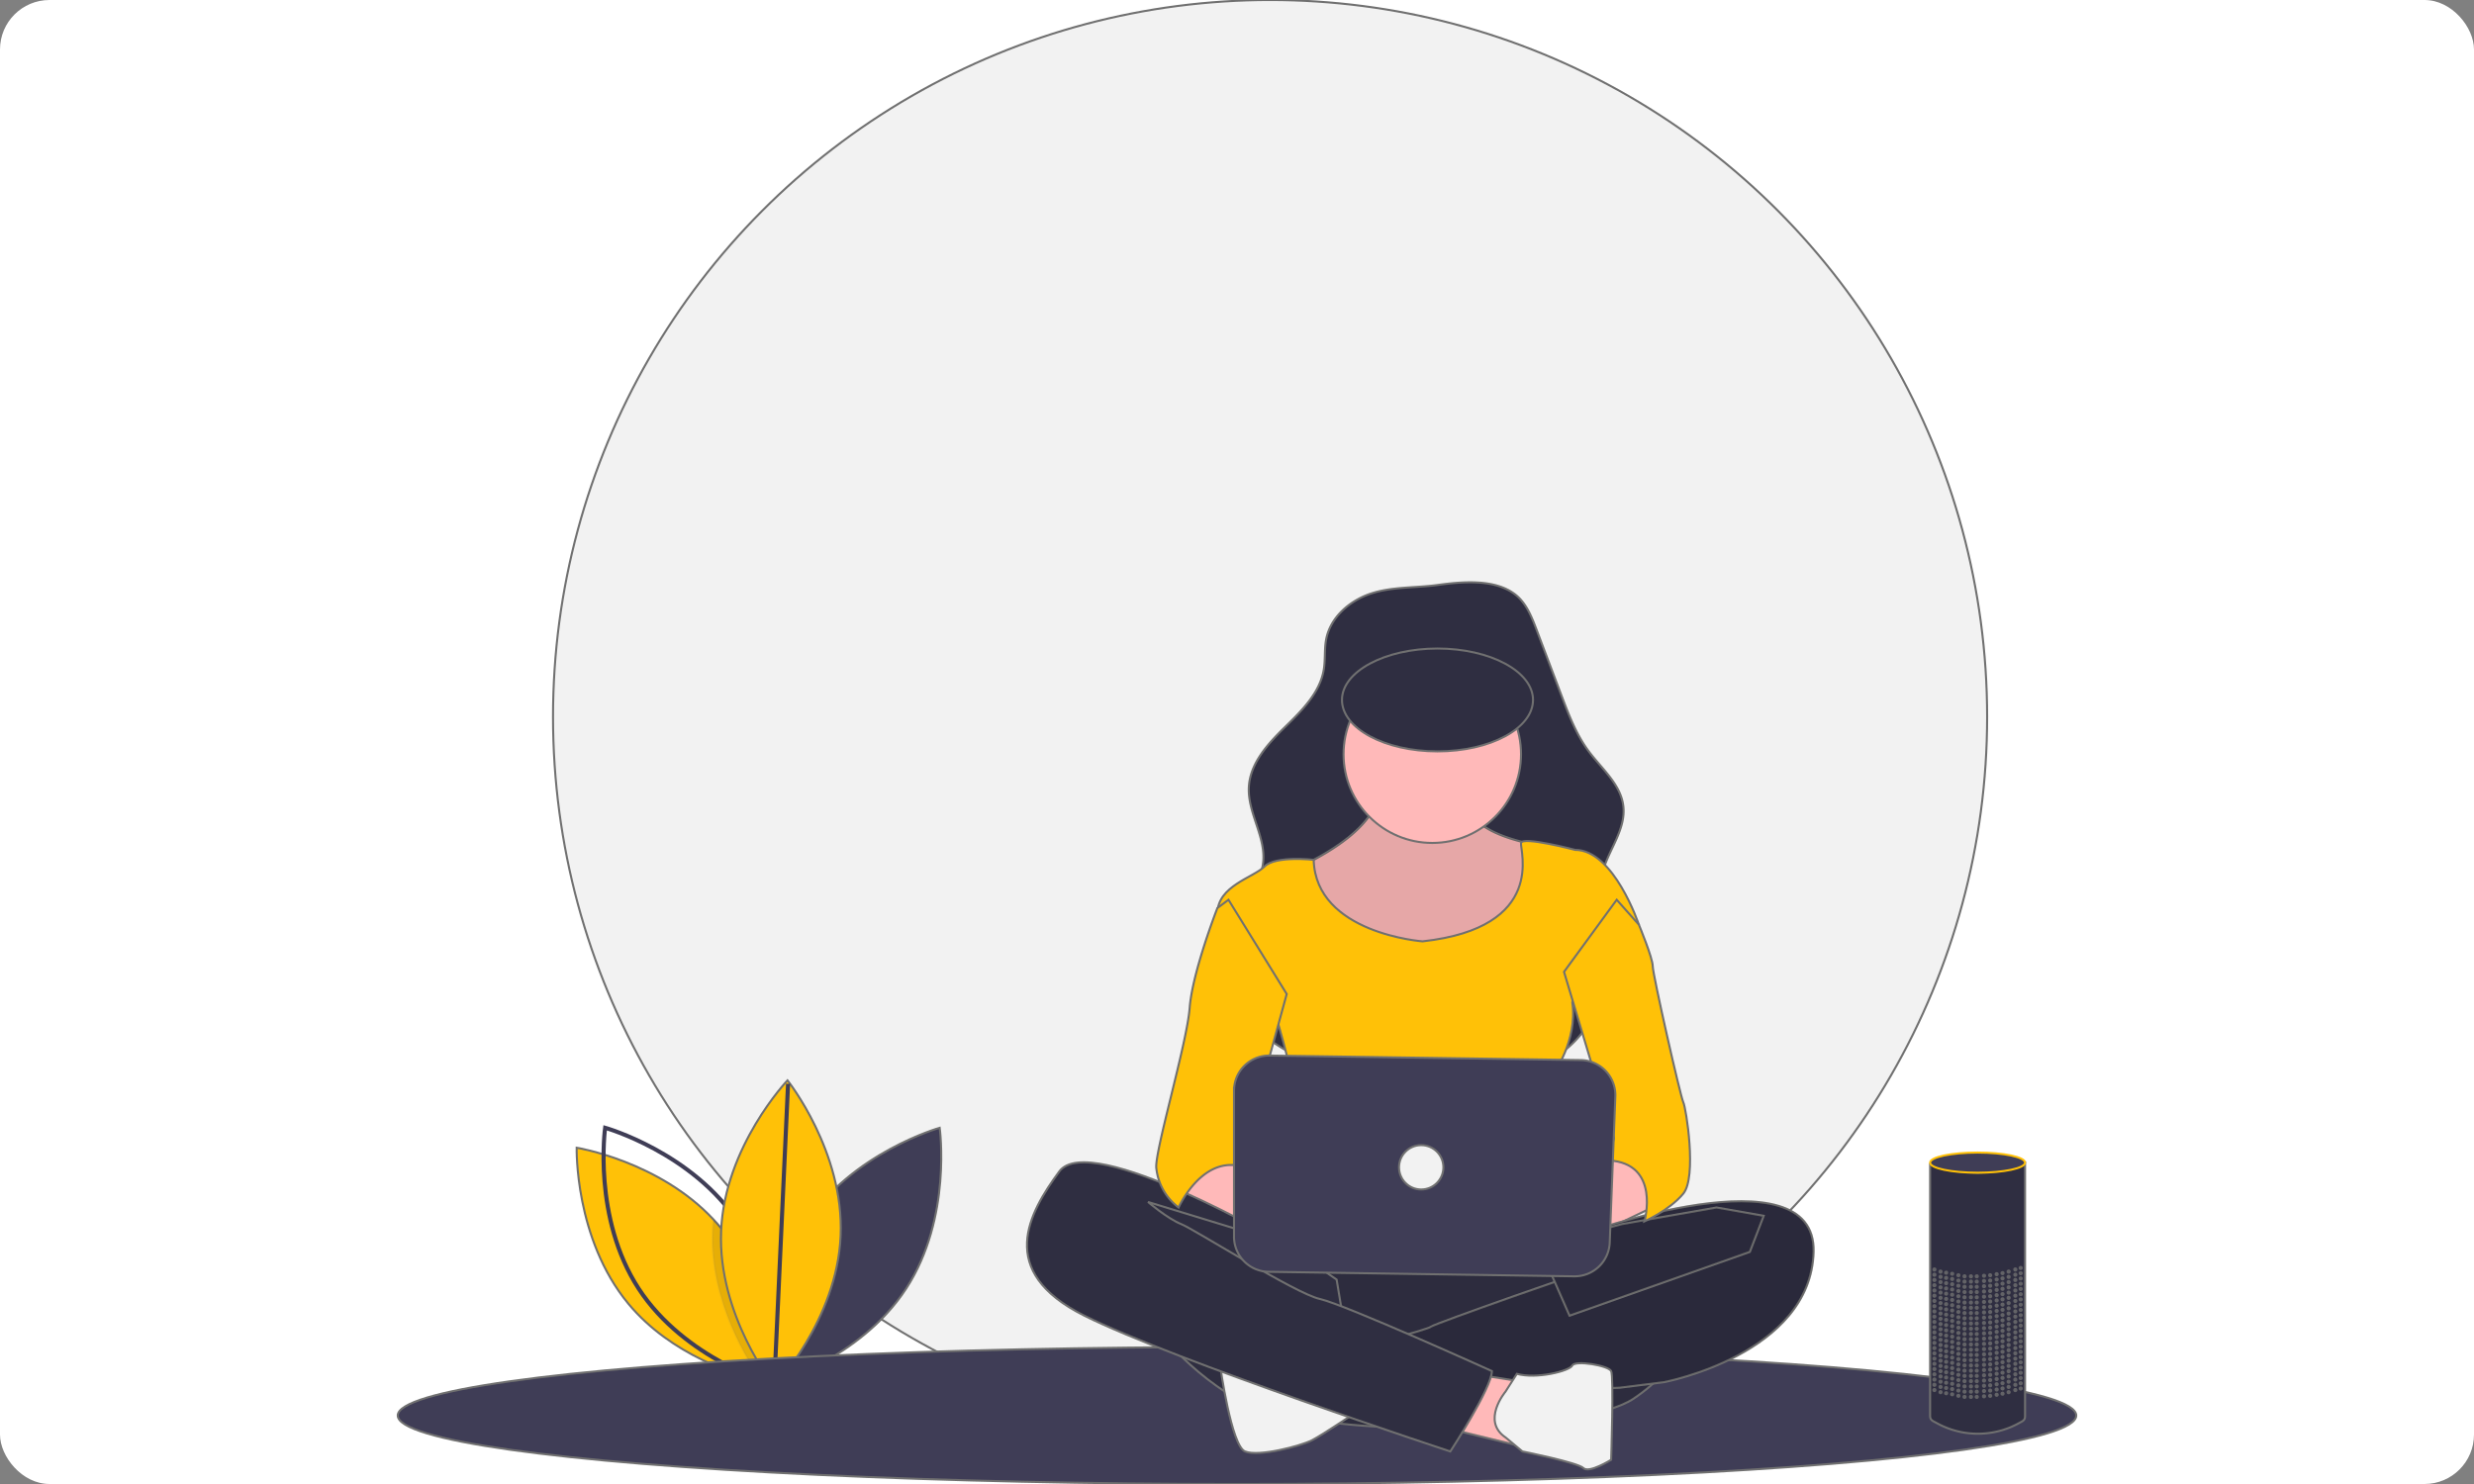 <svg xmlns="http://www.w3.org/2000/svg" xmlns:xlink="http://www.w3.org/1999/xlink" width="500" height="300" viewBox="0 0 500 300">
  <rect x="0" y="0" width="500" height="300" fill="#808080" stroke="none"/>
  <defs>
    <clipPath id="clip-path">
      <rect id="Rectangle_19" data-name="Rectangle 19" width="500" height="300" rx="10" transform="translate(2126 418)" fill="#fff" stroke="#707070" stroke-width="1"/>
    </clipPath>
  </defs>
  <g id="Group_26" data-name="Group 26" transform="translate(-2126 -862)">
    <rect id="Rectangle_18" data-name="Rectangle 18" width="500" height="300" rx="10" transform="translate(2126 862)" fill="#fff"/>
    <g id="Mask_Group_1" data-name="Mask Group 1" transform="translate(0 444)" clip-path="url(#clip-path)">
      <g id="undraw_voice_interface_eckp" transform="translate(2206.385 418)">
        <circle id="Ellipse_5" data-name="Ellipse 5" cx="144.919" cy="144.919" r="144.919" transform="translate(31.381 0)" fill="#f2f2f2" stroke="#707070" stroke-width="0.414"/>
        <path id="Path_21" data-name="Path 21" d="M161.1,283.468c-9.335,14.316-6.777,32.523-6.777,32.523s17.693-5,27.028-19.318,6.777-32.523,6.777-32.523S170.434,269.153,161.1,283.468Z" transform="translate(-78.602 -36.162)" fill="#3f3d56" stroke="#707070" stroke-width="0.414"/>
        <path id="Path_22" data-name="Path 22" d="M154.272,315.825s-.227-.036-.646-.121c-.334-.068-.793-.164-1.354-.3-5.014-1.182-18.344-5.178-27.06-15.685-10.908-13.156-10.449-31.537-10.449-31.537s16.679,2.71,27.669,14.525q.714.762,1.39,1.579c9.491,11.447,10.376,26.849,10.446,30.657C154.28,315.516,154.272,315.825,154.272,315.825Z" transform="translate(-78.602 -36.162)" fill="#ffc107" stroke="#707070" stroke-width="0.414"/>
        <path id="Path_23" data-name="Path 23" d="M147.545,283.468c9.335,14.316,6.777,32.523,6.777,32.523s-17.693-5-27.028-19.318-6.777-32.523-6.777-32.523S138.21,269.153,147.545,283.468Z" transform="translate(-78.602 -36.162)" fill="none" stroke="#3f3d56" stroke-miterlimit="10" stroke-width="0.827"/>
        <path id="Path_24" data-name="Path 24" d="M154.27,314.945c-.247.3-.464.551-.643.759-.4.452-.621.689-.621.689s-.273-.343-.733-.986c-2.522-3.515-10.632-16.014-10.006-30.452q.051-1.135.167-2.246.714.762,1.39,1.579C153.315,295.735,154.2,311.137,154.27,314.945Z" transform="translate(-78.602 -36.162)" stroke="#707070" stroke-width="0.414" opacity="0.1"/>
        <path id="Path_25" data-name="Path 25" d="M168.111,286c-.738,17.074-13.413,30.394-13.413,30.394s-11.478-14.363-10.741-31.438,13.413-30.394,13.413-30.394S168.849,268.925,168.111,286Z" transform="translate(-78.602 -36.162)" fill="#ffc107" stroke="#707070" stroke-width="0.414"/>
        <line id="Line_1" data-name="Line 1" y1="60.652" x2="2.787" transform="translate(76.097 219.096)" fill="none" stroke="#3f3d56" stroke-miterlimit="10" stroke-width="0.827"/>
        <ellipse id="Ellipse_6" data-name="Ellipse 6" cx="169.615" cy="13.846" rx="169.615" ry="13.846" transform="translate(0 272.308)" fill="#3f3d56" stroke="#707070" stroke-width="0.414"/>
        <path id="Path_26" data-name="Path 26" d="M275.173,156.192c-4.229,1.428-8.06,4.768-8.926,9.147-.4,2.03-.155,4.14-.493,6.181-.783,4.734-4.5,8.349-7.927,11.707s-6.967,7.26-7.217,12.052c-.274,5.247,3.531,10.163,2.873,15.376-.765,6.056-7.162,9.981-8.743,15.877-1.056,3.937.238,8.178,2.367,11.654,4.056,6.624,10.99,11.121,18.374,13.532s15.248,2.918,23.015,3c9.457.1,19.726-.713,26.831-6.955a21.5,21.5,0,0,0,7.136-13.994c.675-7.23-2.343-14.7-.261-21.658,1.31-4.378,4.6-8.377,4.1-12.921-.479-4.443-4.36-7.592-7.021-11.181-2.485-3.351-3.993-7.308-5.471-11.21l-5.057-13.349c-.994-2.624-2.086-5.384-4.3-7.106-4.148-3.224-10.817-2.591-15.667-1.926C284.291,155.036,279.5,154.731,275.173,156.192Z" transform="translate(-78.602 -36.162)" fill="#2f2e41" stroke="#707070" stroke-width="0.414"/>
        <path id="Path_27" data-name="Path 27" d="M276.757,195.077s2.242,7.286-14.572,15.693,1.681,17.374,1.681,17.374l19.616,4.484s20.177-2.8,22.418-6.165,6.165-14.572,5.044-16.253a26.206,26.206,0,0,0-2.8-3.363s-13.451-2.242-12.891-8.407S276.757,195.077,276.757,195.077Z" transform="translate(-78.602 -36.162)" fill="#ffb9b9" stroke="#707070" stroke-width="0.414"/>
        <path id="Path_28" data-name="Path 28" d="M276.757,195.077s2.242,7.286-14.572,15.693,1.681,17.374,1.681,17.374l19.616,4.484s20.177-2.8,22.418-6.165,6.165-14.572,5.044-16.253a26.206,26.206,0,0,0-2.8-3.363s-13.451-2.242-12.891-8.407S276.757,195.077,276.757,195.077Z" transform="translate(-78.602 -36.162)" stroke="#707070" stroke-width="0.414" opacity="0.1"/>
        <circle id="Ellipse_7" data-name="Ellipse 7" cx="17.935" cy="17.935" r="17.935" transform="translate(191.149 134.535)" fill="#ffb9b9" stroke="#707070" stroke-width="0.414"/>
        <path id="Path_29" data-name="Path 29" d="M285.724,226.463s-21.6-1.58-22.009-16.483c0,0-7.7-.892-9.937,1.35s-9.528,3.923-9.528,9.528,12.33,22.418,12.33,22.418,6.726,22.418,3.923,26.342-3.363,14.012-3.363,14.012,28.023-2.242,32.507,0,22.418,2.242,23.539,0-1.121-30.265-1.121-30.265,5.044-6.726,3.923-14.572L329.44,223.1s-5.044-15.132-12.891-15.132c0,0-10.649-2.8-10.929-1.4S310.945,223.661,285.724,226.463Z" transform="translate(-78.602 -36.162)" fill="#ffc107" stroke="#707070" stroke-width="0.414"/>
        <path id="Path_30" data-name="Path 30" d="M235.283,275.784s5.044,7.846,17.935,9.528,15.132-2.8,14.012-3.923-14.572-6.165-14.572-6.165l-7.846-6.165Z" transform="translate(-78.602 -36.162)" fill="#ffb9b9" stroke="#707070" stroke-width="0.414"/>
        <path id="Path_31" data-name="Path 31" d="M327.2,269.058l-14.572,8.407s-19.056-1.121-11.77,4.484,20.737,3.363,20.737,3.363l12.891-6.165Z" transform="translate(-78.602 -36.162)" fill="#ffb9b9" stroke="#707070" stroke-width="0.414"/>
        <path id="Path_32" data-name="Path 32" d="M254.339,283.63s-13.451,33.067,2.8,38.111,61.09,3.923,71.179-2.8,12.891-15.693,11.209-18.5-12.891-10.649-20.737-11.209S254.339,283.63,254.339,283.63Z" transform="translate(-78.602 -36.162)" fill="#2f2e41" stroke="#707070" stroke-width="0.414"/>
        <path id="Path_33" data-name="Path 33" d="M254.339,283.63s-13.451,33.067,2.8,38.111,61.09,3.923,71.179-2.8,12.891-15.693,11.209-18.5-12.891-10.649-20.737-11.209S254.339,283.63,254.339,283.63Z" transform="translate(-78.602 -36.162)" stroke="#707070" stroke-width="0.414" opacity="0.05"/>
        <path id="Path_34" data-name="Path 34" d="M317.831,285.685s47.478-17.187,46.918,3.55-30.265,26.342-30.265,26.342l-8.967,1.121-49.32,1.681s1.681-8.967-2.242-10.088c0,0,12.891-3.363,13.451-3.923s32.507-11.77,34.749-12.33,8.967-5.044,14.012-4.484c0,0,5.6-4.484,11.77-3.363l-17.374,1.121Z" transform="translate(-78.602 -36.162)" fill="#2f2e41" stroke="#707070" stroke-width="0.414"/>
        <path id="Path_35" data-name="Path 35" d="M317.831,285.685s47.478-17.187,46.918,3.55-30.265,26.342-30.265,26.342l-8.967,1.121-49.32,1.681s1.681-8.967-2.242-10.088c0,0,12.891-3.363,13.451-3.923s32.507-11.77,34.749-12.33,8.967-5.044,14.012-4.484c0,0,5.6-4.484,11.77-3.363l-17.374,1.121Z" transform="translate(-78.602 -36.162)" stroke="#707070" stroke-width="0.414" opacity="0.1"/>
        <path id="Path_36" data-name="Path 36" d="M230.841,252.306l5.986,13.657,36.43-12.891,2.8-7.286-9.528-1.681-19.155,3.363-8.308,2.242Z" fill="#2f2e41" stroke="#707070" stroke-width="0.414"/>
        <path id="Path_37" data-name="Path 37" d="M230.841,252.306l5.986,13.657,36.43-12.891,2.8-7.286-9.528-1.681-19.155,3.363-8.308,2.242Z" stroke="#707070" stroke-width="0.414" opacity="0.1"/>
        <path id="Path_38" data-name="Path 38" d="M231.92,304.928s10.649,13.451,22.979,16.814,19.056-1.121,19.056-1.121l-3.923-15.693-1.681-10.088-7.286-5.044-14.572-6.726-17.374-5.6s-7.286-1.121-7.286,0,6.726,17.935,6.726,17.935Z" transform="translate(-78.602 -36.162)" fill="#2f2e41" stroke="#707070" stroke-width="0.414"/>
        <path id="Path_39" data-name="Path 39" d="M244.811,312.214s2.242,16.253,5.044,17.374,11.209-1.121,13.451-2.242,9.862-6.293,9.862-6.293S246.492,311.093,244.811,312.214Z" transform="translate(-78.602 -36.162)" fill="#f2f2f2" stroke="#707070" stroke-width="0.414"/>
        <path id="Path_40" data-name="Path 40" d="M217.211,277.733l10.649,1.681L226.739,292.3,211.886,288.7Z" fill="#ffb9b9" stroke="#707070" stroke-width="0.414"/>
        <path id="Path_41" data-name="Path 41" d="M302.485,317.483s-4.991,5.94.054,9.3l3.363,2.8s11.209,2.242,12.33,3.363,5.6-1.681,5.6-1.681.56-16.814,0-17.935-7.286-2.242-7.846-1.121-7.286,2.8-11.209,1.681Z" transform="translate(-78.602 -36.162)" fill="#f2f2f2" stroke="#707070" stroke-width="0.414"/>
        <path id="Path_42" data-name="Path 42" d="M257.7,287.553s-39.232-22.979-45.4-14.572-12.891,20.177,5.044,29.144,73.981,27.463,73.981,27.463,8.407-12.891,8.407-16.253c0,0-29.7-13.451-34.749-14.572s-25.221-14.012-28.023-15.132-6.726-4.484-6.726-4.484Z" transform="translate(-78.602 -36.162)" fill="#2f2e41" stroke="#707070" stroke-width="0.414"/>
        <path id="Path_43" data-name="Path 43" d="M246.492,218.056l-2.242,1.681s-5.044,12.891-5.6,20.177-7.286,29.7-6.726,32.507a11.508,11.508,0,0,0,4.484,7.846s4.484-10.088,12.33-8.407l9.528-34.749Z" transform="translate(-78.602 -36.162)" fill="#ffc107" stroke="#707070" stroke-width="0.414"/>
        <path id="Path_44" data-name="Path 44" d="M324.957,218.056l4.484,5.044s2.8,6.726,2.8,8.407,5.6,26.342,6.165,27.463,2.8,15.132,0,18.5-7.846,5.6-7.846,5.6,3.363-11.77-7.286-12.33l1.121-4.484-10.088-33.628Z" transform="translate(-78.602 -36.162)" fill="#ffc107" stroke="#707070" stroke-width="0.414"/>
        <path id="Path_45" data-name="Path 45" d="M247.613,256.643v29.522a7.1,7.1,0,0,0,6.992,7.1l61.739.915a7.1,7.1,0,0,0,7.2-6.824l1.136-29.525a7.1,7.1,0,0,0-6.989-7.37l-62.874-.911a7.1,7.1,0,0,0-7.2,7.1Z" transform="translate(-78.602 -36.162)" fill="#3f3d56" stroke="#707070" stroke-width="0.414"/>
        <ellipse id="Ellipse_8" data-name="Ellipse 8" cx="19.305" cy="10.395" rx="19.305" ry="10.395" transform="translate(190.831 131.105)" fill="#2f2e41" stroke="#707070" stroke-width="0.414"/>
        <circle id="Ellipse_9" data-name="Ellipse 9" cx="4.484" cy="4.484" r="4.484" transform="translate(202.359 231.495)" fill="#f2f2f2" stroke="#707070" stroke-width="0.414"/>
        <path id="Path_46" data-name="Path 46" d="M407.484,271.232v51.2c0,.88-.473,1.005-1.243,1.432a17.151,17.151,0,0,1-16.675-.055c-.789-.417-1.274-.558-1.274-1.449v-50.8S398.052,275.5,407.484,271.232Z" transform="translate(-78.602 -36.162)" fill="#2f2e41" stroke="#707070" stroke-width="0.414"/>
        <ellipse id="Ellipse_10" data-name="Ellipse 10" cx="9.596" cy="2.038" rx="9.596" ry="2.038" transform="translate(309.69 232.998)" fill="#3f3d56" stroke="#ffc107" stroke-miterlimit="10" stroke-width="0.414"/>
        <g id="Group_2" data-name="Group 2" opacity="0.8">
          <circle id="Ellipse_11" data-name="Ellipse 11" cx="0.215" cy="0.215" r="0.215" transform="translate(327.793 256.116)" stroke="#707070" stroke-width="0.414"/>
          <circle id="Ellipse_12" data-name="Ellipse 12" cx="0.215" cy="0.215" r="0.215" transform="translate(326.7 256.422)" stroke="#707070" stroke-width="0.414"/>
          <circle id="Ellipse_13" data-name="Ellipse 13" cx="0.215" cy="0.215" r="0.215" transform="translate(325.35 256.852)" stroke="#707070" stroke-width="0.414"/>
          <circle id="Ellipse_14" data-name="Ellipse 14" cx="0.215" cy="0.215" r="0.215" transform="translate(322.929 257.374)" stroke="#707070" stroke-width="0.414"/>
          <circle id="Ellipse_15" data-name="Ellipse 15" cx="0.215" cy="0.215" r="0.215" transform="translate(320.376 257.683)" stroke="#707070" stroke-width="0.414"/>
          <circle id="Ellipse_16" data-name="Ellipse 16" cx="0.215" cy="0.215" r="0.215" transform="translate(317.732 257.805)" stroke="#707070" stroke-width="0.414"/>
          <circle id="Ellipse_17" data-name="Ellipse 17" cx="0.215" cy="0.215" r="0.215" transform="translate(313.937 257.283)" stroke="#707070" stroke-width="0.414"/>
          <circle id="Ellipse_18" data-name="Ellipse 18" cx="0.215" cy="0.215" r="0.215" transform="translate(315.195 257.589)" stroke="#707070" stroke-width="0.414"/>
          <circle id="Ellipse_19" data-name="Ellipse 19" cx="0.215" cy="0.215" r="0.215" transform="translate(311.589 256.852)" stroke="#707070" stroke-width="0.414"/>
          <circle id="Ellipse_20" data-name="Ellipse 20" cx="0.215" cy="0.215" r="0.215" transform="translate(312.72 257.068)" stroke="#707070" stroke-width="0.414"/>
          <circle id="Ellipse_21" data-name="Ellipse 21" cx="0.215" cy="0.215" r="0.215" transform="translate(310.349 256.422)" stroke="#707070" stroke-width="0.414"/>
          <circle id="Ellipse_22" data-name="Ellipse 22" cx="0.215" cy="0.215" r="0.215" transform="translate(324.113 257.159)" stroke="#707070" stroke-width="0.414"/>
          <circle id="Ellipse_23" data-name="Ellipse 23" cx="0.215" cy="0.215" r="0.215" transform="translate(321.615 257.589)" stroke="#707070" stroke-width="0.414"/>
          <circle id="Ellipse_24" data-name="Ellipse 24" cx="0.215" cy="0.215" r="0.215" transform="translate(318.905 257.805)" stroke="#707070" stroke-width="0.414"/>
          <circle id="Ellipse_25" data-name="Ellipse 25" cx="0.215" cy="0.215" r="0.215" transform="translate(316.439 257.805)" stroke="#707070" stroke-width="0.414"/>
        </g>
        <g id="Group_3" data-name="Group 3" opacity="0.8">
          <circle id="Ellipse_26" data-name="Ellipse 26" cx="0.215" cy="0.215" r="0.215" transform="translate(327.793 257.176)" stroke="#707070" stroke-width="0.414"/>
          <circle id="Ellipse_27" data-name="Ellipse 27" cx="0.215" cy="0.215" r="0.215" transform="translate(326.7 257.481)" stroke="#707070" stroke-width="0.414"/>
          <circle id="Ellipse_28" data-name="Ellipse 28" cx="0.215" cy="0.215" r="0.215" transform="translate(325.35 257.912)" stroke="#707070" stroke-width="0.414"/>
          <circle id="Ellipse_29" data-name="Ellipse 29" cx="0.215" cy="0.215" r="0.215" transform="translate(322.929 258.433)" stroke="#707070" stroke-width="0.414"/>
          <circle id="Ellipse_30" data-name="Ellipse 30" cx="0.215" cy="0.215" r="0.215" transform="translate(320.376 258.743)" stroke="#707070" stroke-width="0.414"/>
          <circle id="Ellipse_31" data-name="Ellipse 31" cx="0.215" cy="0.215" r="0.215" transform="translate(317.732 258.864)" stroke="#707070" stroke-width="0.414"/>
          <circle id="Ellipse_32" data-name="Ellipse 32" cx="0.215" cy="0.215" r="0.215" transform="translate(313.937 258.342)" stroke="#707070" stroke-width="0.414"/>
          <circle id="Ellipse_33" data-name="Ellipse 33" cx="0.215" cy="0.215" r="0.215" transform="translate(315.195 258.649)" stroke="#707070" stroke-width="0.414"/>
          <circle id="Ellipse_34" data-name="Ellipse 34" cx="0.215" cy="0.215" r="0.215" transform="translate(311.589 257.912)" stroke="#707070" stroke-width="0.414"/>
          <circle id="Ellipse_35" data-name="Ellipse 35" cx="0.215" cy="0.215" r="0.215" transform="translate(312.72 258.127)" stroke="#707070" stroke-width="0.414"/>
          <circle id="Ellipse_36" data-name="Ellipse 36" cx="0.215" cy="0.215" r="0.215" transform="translate(310.349 257.481)" stroke="#707070" stroke-width="0.414"/>
          <circle id="Ellipse_37" data-name="Ellipse 37" cx="0.215" cy="0.215" r="0.215" transform="translate(324.113 258.218)" stroke="#707070" stroke-width="0.414"/>
          <circle id="Ellipse_38" data-name="Ellipse 38" cx="0.215" cy="0.215" r="0.215" transform="translate(321.615 258.649)" stroke="#707070" stroke-width="0.414"/>
          <circle id="Ellipse_39" data-name="Ellipse 39" cx="0.215" cy="0.215" r="0.215" transform="translate(318.905 258.864)" stroke="#707070" stroke-width="0.414"/>
          <circle id="Ellipse_40" data-name="Ellipse 40" cx="0.215" cy="0.215" r="0.215" transform="translate(316.439 258.864)" stroke="#707070" stroke-width="0.414"/>
        </g>
        <g id="Group_4" data-name="Group 4" opacity="0.8">
          <circle id="Ellipse_41" data-name="Ellipse 41" cx="0.215" cy="0.215" r="0.215" transform="translate(327.793 258.235)" stroke="#707070" stroke-width="0.414"/>
          <circle id="Ellipse_42" data-name="Ellipse 42" cx="0.215" cy="0.215" r="0.215" transform="translate(326.7 258.541)" stroke="#707070" stroke-width="0.414"/>
          <circle id="Ellipse_43" data-name="Ellipse 43" cx="0.215" cy="0.215" r="0.215" transform="translate(325.35 258.971)" stroke="#707070" stroke-width="0.414"/>
          <circle id="Ellipse_44" data-name="Ellipse 44" cx="0.215" cy="0.215" r="0.215" transform="translate(322.929 259.493)" stroke="#707070" stroke-width="0.414"/>
          <circle id="Ellipse_45" data-name="Ellipse 45" cx="0.215" cy="0.215" r="0.215" transform="translate(320.376 259.802)" stroke="#707070" stroke-width="0.414"/>
          <circle id="Ellipse_46" data-name="Ellipse 46" cx="0.215" cy="0.215" r="0.215" transform="translate(317.732 259.924)" stroke="#707070" stroke-width="0.414"/>
          <circle id="Ellipse_47" data-name="Ellipse 47" cx="0.215" cy="0.215" r="0.215" transform="translate(313.937 259.402)" stroke="#707070" stroke-width="0.414"/>
          <circle id="Ellipse_48" data-name="Ellipse 48" cx="0.215" cy="0.215" r="0.215" transform="translate(315.195 259.708)" stroke="#707070" stroke-width="0.414"/>
          <circle id="Ellipse_49" data-name="Ellipse 49" cx="0.215" cy="0.215" r="0.215" transform="translate(311.589 258.971)" stroke="#707070" stroke-width="0.414"/>
          <circle id="Ellipse_50" data-name="Ellipse 50" cx="0.215" cy="0.215" r="0.215" transform="translate(312.72 259.187)" stroke="#707070" stroke-width="0.414"/>
          <circle id="Ellipse_51" data-name="Ellipse 51" cx="0.215" cy="0.215" r="0.215" transform="translate(310.349 258.541)" stroke="#707070" stroke-width="0.414"/>
          <circle id="Ellipse_52" data-name="Ellipse 52" cx="0.215" cy="0.215" r="0.215" transform="translate(324.113 259.278)" stroke="#707070" stroke-width="0.414"/>
          <circle id="Ellipse_53" data-name="Ellipse 53" cx="0.215" cy="0.215" r="0.215" transform="translate(321.615 259.708)" stroke="#707070" stroke-width="0.414"/>
          <circle id="Ellipse_54" data-name="Ellipse 54" cx="0.215" cy="0.215" r="0.215" transform="translate(318.905 259.924)" stroke="#707070" stroke-width="0.414"/>
          <circle id="Ellipse_55" data-name="Ellipse 55" cx="0.215" cy="0.215" r="0.215" transform="translate(316.439 259.924)" stroke="#707070" stroke-width="0.414"/>
        </g>
        <g id="Group_5" data-name="Group 5" opacity="0.8">
          <circle id="Ellipse_56" data-name="Ellipse 56" cx="0.215" cy="0.215" r="0.215" transform="translate(327.793 259.295)" stroke="#707070" stroke-width="0.414"/>
          <circle id="Ellipse_57" data-name="Ellipse 57" cx="0.215" cy="0.215" r="0.215" transform="translate(326.7 259.6)" stroke="#707070" stroke-width="0.414"/>
          <circle id="Ellipse_58" data-name="Ellipse 58" cx="0.215" cy="0.215" r="0.215" transform="translate(325.35 260.031)" stroke="#707070" stroke-width="0.414"/>
          <circle id="Ellipse_59" data-name="Ellipse 59" cx="0.215" cy="0.215" r="0.215" transform="translate(322.929 260.552)" stroke="#707070" stroke-width="0.414"/>
          <circle id="Ellipse_60" data-name="Ellipse 60" cx="0.215" cy="0.215" r="0.215" transform="translate(320.376 260.861)" stroke="#707070" stroke-width="0.414"/>
          <circle id="Ellipse_61" data-name="Ellipse 61" cx="0.215" cy="0.215" r="0.215" transform="translate(317.732 260.983)" stroke="#707070" stroke-width="0.414"/>
          <circle id="Ellipse_62" data-name="Ellipse 62" cx="0.215" cy="0.215" r="0.215" transform="translate(313.937 260.461)" stroke="#707070" stroke-width="0.414"/>
          <circle id="Ellipse_63" data-name="Ellipse 63" cx="0.215" cy="0.215" r="0.215" transform="translate(315.195 260.768)" stroke="#707070" stroke-width="0.414"/>
          <circle id="Ellipse_64" data-name="Ellipse 64" cx="0.215" cy="0.215" r="0.215" transform="translate(311.589 260.031)" stroke="#707070" stroke-width="0.414"/>
          <circle id="Ellipse_65" data-name="Ellipse 65" cx="0.215" cy="0.215" r="0.215" transform="translate(312.72 260.246)" stroke="#707070" stroke-width="0.414"/>
          <circle id="Ellipse_66" data-name="Ellipse 66" cx="0.215" cy="0.215" r="0.215" transform="translate(310.349 259.6)" stroke="#707070" stroke-width="0.414"/>
          <circle id="Ellipse_67" data-name="Ellipse 67" cx="0.215" cy="0.215" r="0.215" transform="translate(324.113 260.337)" stroke="#707070" stroke-width="0.414"/>
          <circle id="Ellipse_68" data-name="Ellipse 68" cx="0.215" cy="0.215" r="0.215" transform="translate(321.615 260.768)" stroke="#707070" stroke-width="0.414"/>
          <circle id="Ellipse_69" data-name="Ellipse 69" cx="0.215" cy="0.215" r="0.215" transform="translate(318.905 260.983)" stroke="#707070" stroke-width="0.414"/>
          <circle id="Ellipse_70" data-name="Ellipse 70" cx="0.215" cy="0.215" r="0.215" transform="translate(316.439 260.983)" stroke="#707070" stroke-width="0.414"/>
        </g>
        <g id="Group_6" data-name="Group 6" opacity="0.8">
          <circle id="Ellipse_71" data-name="Ellipse 71" cx="0.215" cy="0.215" r="0.215" transform="translate(327.793 260.354)" stroke="#707070" stroke-width="0.414"/>
          <circle id="Ellipse_72" data-name="Ellipse 72" cx="0.215" cy="0.215" r="0.215" transform="translate(326.7 260.66)" stroke="#707070" stroke-width="0.414"/>
          <circle id="Ellipse_73" data-name="Ellipse 73" cx="0.215" cy="0.215" r="0.215" transform="translate(325.35 261.09)" stroke="#707070" stroke-width="0.414"/>
          <circle id="Ellipse_74" data-name="Ellipse 74" cx="0.215" cy="0.215" r="0.215" transform="translate(322.929 261.612)" stroke="#707070" stroke-width="0.414"/>
          <circle id="Ellipse_75" data-name="Ellipse 75" cx="0.215" cy="0.215" r="0.215" transform="translate(320.376 261.921)" stroke="#707070" stroke-width="0.414"/>
          <circle id="Ellipse_76" data-name="Ellipse 76" cx="0.215" cy="0.215" r="0.215" transform="translate(317.732 262.042)" stroke="#707070" stroke-width="0.414"/>
          <circle id="Ellipse_77" data-name="Ellipse 77" cx="0.215" cy="0.215" r="0.215" transform="translate(313.937 261.521)" stroke="#707070" stroke-width="0.414"/>
          <circle id="Ellipse_78" data-name="Ellipse 78" cx="0.215" cy="0.215" r="0.215" transform="translate(315.195 261.827)" stroke="#707070" stroke-width="0.414"/>
          <circle id="Ellipse_79" data-name="Ellipse 79" cx="0.215" cy="0.215" r="0.215" transform="translate(311.589 261.09)" stroke="#707070" stroke-width="0.414"/>
          <circle id="Ellipse_80" data-name="Ellipse 80" cx="0.215" cy="0.215" r="0.215" transform="translate(312.72 261.306)" stroke="#707070" stroke-width="0.414"/>
          <circle id="Ellipse_81" data-name="Ellipse 81" cx="0.215" cy="0.215" r="0.215" transform="translate(310.349 260.66)" stroke="#707070" stroke-width="0.414"/>
          <circle id="Ellipse_82" data-name="Ellipse 82" cx="0.215" cy="0.215" r="0.215" transform="translate(324.113 261.397)" stroke="#707070" stroke-width="0.414"/>
          <circle id="Ellipse_83" data-name="Ellipse 83" cx="0.215" cy="0.215" r="0.215" transform="translate(321.615 261.827)" stroke="#707070" stroke-width="0.414"/>
          <circle id="Ellipse_84" data-name="Ellipse 84" cx="0.215" cy="0.215" r="0.215" transform="translate(318.905 262.042)" stroke="#707070" stroke-width="0.414"/>
          <circle id="Ellipse_85" data-name="Ellipse 85" cx="0.215" cy="0.215" r="0.215" transform="translate(316.439 262.042)" stroke="#707070" stroke-width="0.414"/>
        </g>
        <g id="Group_7" data-name="Group 7" opacity="0.8">
          <circle id="Ellipse_86" data-name="Ellipse 86" cx="0.215" cy="0.215" r="0.215" transform="translate(327.793 261.414)" stroke="#707070" stroke-width="0.414"/>
          <circle id="Ellipse_87" data-name="Ellipse 87" cx="0.215" cy="0.215" r="0.215" transform="translate(326.7 261.719)" stroke="#707070" stroke-width="0.414"/>
          <circle id="Ellipse_88" data-name="Ellipse 88" cx="0.215" cy="0.215" r="0.215" transform="translate(325.35 262.15)" stroke="#707070" stroke-width="0.414"/>
          <circle id="Ellipse_89" data-name="Ellipse 89" cx="0.215" cy="0.215" r="0.215" transform="translate(322.929 262.671)" stroke="#707070" stroke-width="0.414"/>
          <circle id="Ellipse_90" data-name="Ellipse 90" cx="0.215" cy="0.215" r="0.215" transform="translate(320.376 262.98)" stroke="#707070" stroke-width="0.414"/>
          <circle id="Ellipse_91" data-name="Ellipse 91" cx="0.215" cy="0.215" r="0.215" transform="translate(317.732 263.102)" stroke="#707070" stroke-width="0.414"/>
          <circle id="Ellipse_92" data-name="Ellipse 92" cx="0.215" cy="0.215" r="0.215" transform="translate(313.937 262.58)" stroke="#707070" stroke-width="0.414"/>
          <circle id="Ellipse_93" data-name="Ellipse 93" cx="0.215" cy="0.215" r="0.215" transform="translate(315.195 262.887)" stroke="#707070" stroke-width="0.414"/>
          <circle id="Ellipse_94" data-name="Ellipse 94" cx="0.215" cy="0.215" r="0.215" transform="translate(311.589 262.15)" stroke="#707070" stroke-width="0.414"/>
          <circle id="Ellipse_95" data-name="Ellipse 95" cx="0.215" cy="0.215" r="0.215" transform="translate(312.72 262.365)" stroke="#707070" stroke-width="0.414"/>
          <circle id="Ellipse_96" data-name="Ellipse 96" cx="0.215" cy="0.215" r="0.215" transform="translate(310.349 261.719)" stroke="#707070" stroke-width="0.414"/>
          <circle id="Ellipse_97" data-name="Ellipse 97" cx="0.215" cy="0.215" r="0.215" transform="translate(324.113 262.456)" stroke="#707070" stroke-width="0.414"/>
          <circle id="Ellipse_98" data-name="Ellipse 98" cx="0.215" cy="0.215" r="0.215" transform="translate(321.615 262.887)" stroke="#707070" stroke-width="0.414"/>
          <circle id="Ellipse_99" data-name="Ellipse 99" cx="0.215" cy="0.215" r="0.215" transform="translate(318.905 263.102)" stroke="#707070" stroke-width="0.414"/>
          <circle id="Ellipse_100" data-name="Ellipse 100" cx="0.215" cy="0.215" r="0.215" transform="translate(316.439 263.102)" stroke="#707070" stroke-width="0.414"/>
        </g>
        <g id="Group_8" data-name="Group 8" opacity="0.8">
          <circle id="Ellipse_101" data-name="Ellipse 101" cx="0.215" cy="0.215" r="0.215" transform="translate(327.793 262.473)" stroke="#707070" stroke-width="0.414"/>
          <circle id="Ellipse_102" data-name="Ellipse 102" cx="0.215" cy="0.215" r="0.215" transform="translate(326.7 262.779)" stroke="#707070" stroke-width="0.414"/>
          <circle id="Ellipse_103" data-name="Ellipse 103" cx="0.215" cy="0.215" r="0.215" transform="translate(325.35 263.209)" stroke="#707070" stroke-width="0.414"/>
          <circle id="Ellipse_104" data-name="Ellipse 104" cx="0.215" cy="0.215" r="0.215" transform="translate(322.929 263.731)" stroke="#707070" stroke-width="0.414"/>
          <circle id="Ellipse_105" data-name="Ellipse 105" cx="0.215" cy="0.215" r="0.215" transform="translate(320.376 264.04)" stroke="#707070" stroke-width="0.414"/>
          <circle id="Ellipse_106" data-name="Ellipse 106" cx="0.215" cy="0.215" r="0.215" transform="translate(317.732 264.161)" stroke="#707070" stroke-width="0.414"/>
          <circle id="Ellipse_107" data-name="Ellipse 107" cx="0.215" cy="0.215" r="0.215" transform="translate(313.937 263.64)" stroke="#707070" stroke-width="0.414"/>
          <circle id="Ellipse_108" data-name="Ellipse 108" cx="0.215" cy="0.215" r="0.215" transform="translate(315.195 263.946)" stroke="#707070" stroke-width="0.414"/>
          <circle id="Ellipse_109" data-name="Ellipse 109" cx="0.215" cy="0.215" r="0.215" transform="translate(311.589 263.209)" stroke="#707070" stroke-width="0.414"/>
          <circle id="Ellipse_110" data-name="Ellipse 110" cx="0.215" cy="0.215" r="0.215" transform="translate(312.72 263.424)" stroke="#707070" stroke-width="0.414"/>
          <circle id="Ellipse_111" data-name="Ellipse 111" cx="0.215" cy="0.215" r="0.215" transform="translate(310.349 262.779)" stroke="#707070" stroke-width="0.414"/>
          <circle id="Ellipse_112" data-name="Ellipse 112" cx="0.215" cy="0.215" r="0.215" transform="translate(324.113 263.516)" stroke="#707070" stroke-width="0.414"/>
          <circle id="Ellipse_113" data-name="Ellipse 113" cx="0.215" cy="0.215" r="0.215" transform="translate(321.615 263.946)" stroke="#707070" stroke-width="0.414"/>
          <circle id="Ellipse_114" data-name="Ellipse 114" cx="0.215" cy="0.215" r="0.215" transform="translate(318.905 264.161)" stroke="#707070" stroke-width="0.414"/>
          <circle id="Ellipse_115" data-name="Ellipse 115" cx="0.215" cy="0.215" r="0.215" transform="translate(316.439 264.161)" stroke="#707070" stroke-width="0.414"/>
        </g>
        <g id="Group_9" data-name="Group 9" opacity="0.8">
          <circle id="Ellipse_116" data-name="Ellipse 116" cx="0.215" cy="0.215" r="0.215" transform="translate(327.793 263.533)" stroke="#707070" stroke-width="0.414"/>
          <circle id="Ellipse_117" data-name="Ellipse 117" cx="0.215" cy="0.215" r="0.215" transform="translate(326.7 263.838)" stroke="#707070" stroke-width="0.414"/>
          <circle id="Ellipse_118" data-name="Ellipse 118" cx="0.215" cy="0.215" r="0.215" transform="translate(325.35 264.269)" stroke="#707070" stroke-width="0.414"/>
          <circle id="Ellipse_119" data-name="Ellipse 119" cx="0.215" cy="0.215" r="0.215" transform="translate(322.929 264.79)" stroke="#707070" stroke-width="0.414"/>
          <circle id="Ellipse_120" data-name="Ellipse 120" cx="0.215" cy="0.215" r="0.215" transform="translate(320.376 265.099)" stroke="#707070" stroke-width="0.414"/>
          <circle id="Ellipse_121" data-name="Ellipse 121" cx="0.215" cy="0.215" r="0.215" transform="translate(317.732 265.221)" stroke="#707070" stroke-width="0.414"/>
          <circle id="Ellipse_122" data-name="Ellipse 122" cx="0.215" cy="0.215" r="0.215" transform="translate(313.937 264.699)" stroke="#707070" stroke-width="0.414"/>
          <circle id="Ellipse_123" data-name="Ellipse 123" cx="0.215" cy="0.215" r="0.215" transform="translate(315.195 265.006)" stroke="#707070" stroke-width="0.414"/>
          <circle id="Ellipse_124" data-name="Ellipse 124" cx="0.215" cy="0.215" r="0.215" transform="translate(311.589 264.269)" stroke="#707070" stroke-width="0.414"/>
          <circle id="Ellipse_125" data-name="Ellipse 125" cx="0.215" cy="0.215" r="0.215" transform="translate(312.72 264.484)" stroke="#707070" stroke-width="0.414"/>
          <circle id="Ellipse_126" data-name="Ellipse 126" cx="0.215" cy="0.215" r="0.215" transform="translate(310.349 263.838)" stroke="#707070" stroke-width="0.414"/>
          <circle id="Ellipse_127" data-name="Ellipse 127" cx="0.215" cy="0.215" r="0.215" transform="translate(324.113 264.575)" stroke="#707070" stroke-width="0.414"/>
          <circle id="Ellipse_128" data-name="Ellipse 128" cx="0.215" cy="0.215" r="0.215" transform="translate(321.615 265.006)" stroke="#707070" stroke-width="0.414"/>
          <circle id="Ellipse_129" data-name="Ellipse 129" cx="0.215" cy="0.215" r="0.215" transform="translate(318.905 265.221)" stroke="#707070" stroke-width="0.414"/>
          <circle id="Ellipse_130" data-name="Ellipse 130" cx="0.215" cy="0.215" r="0.215" transform="translate(316.439 265.221)" stroke="#707070" stroke-width="0.414"/>
        </g>
        <g id="Group_10" data-name="Group 10" opacity="0.8">
          <circle id="Ellipse_131" data-name="Ellipse 131" cx="0.215" cy="0.215" r="0.215" transform="translate(327.793 264.592)" stroke="#707070" stroke-width="0.414"/>
          <circle id="Ellipse_132" data-name="Ellipse 132" cx="0.215" cy="0.215" r="0.215" transform="translate(326.7 264.898)" stroke="#707070" stroke-width="0.414"/>
          <circle id="Ellipse_133" data-name="Ellipse 133" cx="0.215" cy="0.215" r="0.215" transform="translate(325.35 265.328)" stroke="#707070" stroke-width="0.414"/>
          <circle id="Ellipse_134" data-name="Ellipse 134" cx="0.215" cy="0.215" r="0.215" transform="translate(322.929 265.85)" stroke="#707070" stroke-width="0.414"/>
          <circle id="Ellipse_135" data-name="Ellipse 135" cx="0.215" cy="0.215" r="0.215" transform="translate(320.376 266.159)" stroke="#707070" stroke-width="0.414"/>
          <circle id="Ellipse_136" data-name="Ellipse 136" cx="0.215" cy="0.215" r="0.215" transform="translate(317.732 266.28)" stroke="#707070" stroke-width="0.414"/>
          <circle id="Ellipse_137" data-name="Ellipse 137" cx="0.215" cy="0.215" r="0.215" transform="translate(313.937 265.759)" stroke="#707070" stroke-width="0.414"/>
          <circle id="Ellipse_138" data-name="Ellipse 138" cx="0.215" cy="0.215" r="0.215" transform="translate(315.195 266.065)" stroke="#707070" stroke-width="0.414"/>
          <circle id="Ellipse_139" data-name="Ellipse 139" cx="0.215" cy="0.215" r="0.215" transform="translate(311.589 265.328)" stroke="#707070" stroke-width="0.414"/>
          <circle id="Ellipse_140" data-name="Ellipse 140" cx="0.215" cy="0.215" r="0.215" transform="translate(312.72 265.543)" stroke="#707070" stroke-width="0.414"/>
          <circle id="Ellipse_141" data-name="Ellipse 141" cx="0.215" cy="0.215" r="0.215" transform="translate(310.349 264.898)" stroke="#707070" stroke-width="0.414"/>
          <circle id="Ellipse_142" data-name="Ellipse 142" cx="0.215" cy="0.215" r="0.215" transform="translate(324.113 265.634)" stroke="#707070" stroke-width="0.414"/>
          <circle id="Ellipse_143" data-name="Ellipse 143" cx="0.215" cy="0.215" r="0.215" transform="translate(321.615 266.065)" stroke="#707070" stroke-width="0.414"/>
          <circle id="Ellipse_144" data-name="Ellipse 144" cx="0.215" cy="0.215" r="0.215" transform="translate(318.905 266.28)" stroke="#707070" stroke-width="0.414"/>
          <circle id="Ellipse_145" data-name="Ellipse 145" cx="0.215" cy="0.215" r="0.215" transform="translate(316.439 266.28)" stroke="#707070" stroke-width="0.414"/>
        </g>
        <g id="Group_11" data-name="Group 11" opacity="0.8">
          <circle id="Ellipse_146" data-name="Ellipse 146" cx="0.215" cy="0.215" r="0.215" transform="translate(327.793 265.651)" stroke="#707070" stroke-width="0.414"/>
          <circle id="Ellipse_147" data-name="Ellipse 147" cx="0.215" cy="0.215" r="0.215" transform="translate(326.7 265.957)" stroke="#707070" stroke-width="0.414"/>
          <circle id="Ellipse_148" data-name="Ellipse 148" cx="0.215" cy="0.215" r="0.215" transform="translate(325.35 266.388)" stroke="#707070" stroke-width="0.414"/>
          <circle id="Ellipse_149" data-name="Ellipse 149" cx="0.215" cy="0.215" r="0.215" transform="translate(322.929 266.909)" stroke="#707070" stroke-width="0.414"/>
          <circle id="Ellipse_150" data-name="Ellipse 150" cx="0.215" cy="0.215" r="0.215" transform="translate(320.376 267.218)" stroke="#707070" stroke-width="0.414"/>
          <circle id="Ellipse_151" data-name="Ellipse 151" cx="0.215" cy="0.215" r="0.215" transform="translate(317.732 267.34)" stroke="#707070" stroke-width="0.414"/>
          <circle id="Ellipse_152" data-name="Ellipse 152" cx="0.215" cy="0.215" r="0.215" transform="translate(313.937 266.818)" stroke="#707070" stroke-width="0.414"/>
          <circle id="Ellipse_153" data-name="Ellipse 153" cx="0.215" cy="0.215" r="0.215" transform="translate(315.195 267.125)" stroke="#707070" stroke-width="0.414"/>
          <circle id="Ellipse_154" data-name="Ellipse 154" cx="0.215" cy="0.215" r="0.215" transform="translate(311.589 266.388)" stroke="#707070" stroke-width="0.414"/>
          <circle id="Ellipse_155" data-name="Ellipse 155" cx="0.215" cy="0.215" r="0.215" transform="translate(312.72 266.603)" stroke="#707070" stroke-width="0.414"/>
          <circle id="Ellipse_156" data-name="Ellipse 156" cx="0.215" cy="0.215" r="0.215" transform="translate(310.349 265.957)" stroke="#707070" stroke-width="0.414"/>
          <circle id="Ellipse_157" data-name="Ellipse 157" cx="0.215" cy="0.215" r="0.215" transform="translate(324.113 266.694)" stroke="#707070" stroke-width="0.414"/>
          <circle id="Ellipse_158" data-name="Ellipse 158" cx="0.215" cy="0.215" r="0.215" transform="translate(321.615 267.125)" stroke="#707070" stroke-width="0.414"/>
          <circle id="Ellipse_159" data-name="Ellipse 159" cx="0.215" cy="0.215" r="0.215" transform="translate(318.905 267.34)" stroke="#707070" stroke-width="0.414"/>
          <circle id="Ellipse_160" data-name="Ellipse 160" cx="0.215" cy="0.215" r="0.215" transform="translate(316.439 267.34)" stroke="#707070" stroke-width="0.414"/>
        </g>
        <g id="Group_12" data-name="Group 12" opacity="0.8">
          <circle id="Ellipse_161" data-name="Ellipse 161" cx="0.215" cy="0.215" r="0.215" transform="translate(327.793 266.711)" stroke="#707070" stroke-width="0.414"/>
          <circle id="Ellipse_162" data-name="Ellipse 162" cx="0.215" cy="0.215" r="0.215" transform="translate(326.7 267.017)" stroke="#707070" stroke-width="0.414"/>
          <circle id="Ellipse_163" data-name="Ellipse 163" cx="0.215" cy="0.215" r="0.215" transform="translate(325.35 267.447)" stroke="#707070" stroke-width="0.414"/>
          <circle id="Ellipse_164" data-name="Ellipse 164" cx="0.215" cy="0.215" r="0.215" transform="translate(322.929 267.969)" stroke="#707070" stroke-width="0.414"/>
          <circle id="Ellipse_165" data-name="Ellipse 165" cx="0.215" cy="0.215" r="0.215" transform="translate(320.376 268.278)" stroke="#707070" stroke-width="0.414"/>
          <circle id="Ellipse_166" data-name="Ellipse 166" cx="0.215" cy="0.215" r="0.215" transform="translate(317.732 268.399)" stroke="#707070" stroke-width="0.414"/>
          <circle id="Ellipse_167" data-name="Ellipse 167" cx="0.215" cy="0.215" r="0.215" transform="translate(313.937 267.878)" stroke="#707070" stroke-width="0.414"/>
          <circle id="Ellipse_168" data-name="Ellipse 168" cx="0.215" cy="0.215" r="0.215" transform="translate(315.195 268.184)" stroke="#707070" stroke-width="0.414"/>
          <circle id="Ellipse_169" data-name="Ellipse 169" cx="0.215" cy="0.215" r="0.215" transform="translate(311.589 267.447)" stroke="#707070" stroke-width="0.414"/>
          <circle id="Ellipse_170" data-name="Ellipse 170" cx="0.215" cy="0.215" r="0.215" transform="translate(312.72 267.662)" stroke="#707070" stroke-width="0.414"/>
          <circle id="Ellipse_171" data-name="Ellipse 171" cx="0.215" cy="0.215" r="0.215" transform="translate(310.349 267.017)" stroke="#707070" stroke-width="0.414"/>
          <circle id="Ellipse_172" data-name="Ellipse 172" cx="0.215" cy="0.215" r="0.215" transform="translate(324.113 267.753)" stroke="#707070" stroke-width="0.414"/>
          <circle id="Ellipse_173" data-name="Ellipse 173" cx="0.215" cy="0.215" r="0.215" transform="translate(321.615 268.184)" stroke="#707070" stroke-width="0.414"/>
          <circle id="Ellipse_174" data-name="Ellipse 174" cx="0.215" cy="0.215" r="0.215" transform="translate(318.905 268.399)" stroke="#707070" stroke-width="0.414"/>
          <circle id="Ellipse_175" data-name="Ellipse 175" cx="0.215" cy="0.215" r="0.215" transform="translate(316.439 268.399)" stroke="#707070" stroke-width="0.414"/>
        </g>
        <g id="Group_13" data-name="Group 13" opacity="0.8">
          <circle id="Ellipse_176" data-name="Ellipse 176" cx="0.215" cy="0.215" r="0.215" transform="translate(327.793 267.77)" stroke="#707070" stroke-width="0.414"/>
          <circle id="Ellipse_177" data-name="Ellipse 177" cx="0.215" cy="0.215" r="0.215" transform="translate(326.7 268.076)" stroke="#707070" stroke-width="0.414"/>
          <circle id="Ellipse_178" data-name="Ellipse 178" cx="0.215" cy="0.215" r="0.215" transform="translate(325.35 268.507)" stroke="#707070" stroke-width="0.414"/>
          <circle id="Ellipse_179" data-name="Ellipse 179" cx="0.215" cy="0.215" r="0.215" transform="translate(322.929 269.028)" stroke="#707070" stroke-width="0.414"/>
          <circle id="Ellipse_180" data-name="Ellipse 180" cx="0.215" cy="0.215" r="0.215" transform="translate(320.376 269.337)" stroke="#707070" stroke-width="0.414"/>
          <circle id="Ellipse_181" data-name="Ellipse 181" cx="0.215" cy="0.215" r="0.215" transform="translate(317.732 269.459)" stroke="#707070" stroke-width="0.414"/>
          <circle id="Ellipse_182" data-name="Ellipse 182" cx="0.215" cy="0.215" r="0.215" transform="translate(313.937 268.937)" stroke="#707070" stroke-width="0.414"/>
          <circle id="Ellipse_183" data-name="Ellipse 183" cx="0.215" cy="0.215" r="0.215" transform="translate(315.195 269.243)" stroke="#707070" stroke-width="0.414"/>
          <circle id="Ellipse_184" data-name="Ellipse 184" cx="0.215" cy="0.215" r="0.215" transform="translate(311.589 268.507)" stroke="#707070" stroke-width="0.414"/>
          <circle id="Ellipse_185" data-name="Ellipse 185" cx="0.215" cy="0.215" r="0.215" transform="translate(312.72 268.722)" stroke="#707070" stroke-width="0.414"/>
          <circle id="Ellipse_186" data-name="Ellipse 186" cx="0.215" cy="0.215" r="0.215" transform="translate(310.349 268.076)" stroke="#707070" stroke-width="0.414"/>
          <circle id="Ellipse_187" data-name="Ellipse 187" cx="0.215" cy="0.215" r="0.215" transform="translate(324.113 268.813)" stroke="#707070" stroke-width="0.414"/>
          <circle id="Ellipse_188" data-name="Ellipse 188" cx="0.215" cy="0.215" r="0.215" transform="translate(321.615 269.243)" stroke="#707070" stroke-width="0.414"/>
          <circle id="Ellipse_189" data-name="Ellipse 189" cx="0.215" cy="0.215" r="0.215" transform="translate(318.905 269.459)" stroke="#707070" stroke-width="0.414"/>
          <circle id="Ellipse_190" data-name="Ellipse 190" cx="0.215" cy="0.215" r="0.215" transform="translate(316.439 269.459)" stroke="#707070" stroke-width="0.414"/>
        </g>
        <g id="Group_14" data-name="Group 14" opacity="0.8">
          <circle id="Ellipse_191" data-name="Ellipse 191" cx="0.215" cy="0.215" r="0.215" transform="translate(327.793 268.83)" stroke="#707070" stroke-width="0.414"/>
          <circle id="Ellipse_192" data-name="Ellipse 192" cx="0.215" cy="0.215" r="0.215" transform="translate(326.7 269.135)" stroke="#707070" stroke-width="0.414"/>
          <circle id="Ellipse_193" data-name="Ellipse 193" cx="0.215" cy="0.215" r="0.215" transform="translate(325.35 269.566)" stroke="#707070" stroke-width="0.414"/>
          <circle id="Ellipse_194" data-name="Ellipse 194" cx="0.215" cy="0.215" r="0.215" transform="translate(322.929 270.088)" stroke="#707070" stroke-width="0.414"/>
          <circle id="Ellipse_195" data-name="Ellipse 195" cx="0.215" cy="0.215" r="0.215" transform="translate(320.376 270.397)" stroke="#707070" stroke-width="0.414"/>
          <circle id="Ellipse_196" data-name="Ellipse 196" cx="0.215" cy="0.215" r="0.215" transform="translate(317.732 270.518)" stroke="#707070" stroke-width="0.414"/>
          <circle id="Ellipse_197" data-name="Ellipse 197" cx="0.215" cy="0.215" r="0.215" transform="translate(313.937 269.997)" stroke="#707070" stroke-width="0.414"/>
          <circle id="Ellipse_198" data-name="Ellipse 198" cx="0.215" cy="0.215" r="0.215" transform="translate(315.195 270.303)" stroke="#707070" stroke-width="0.414"/>
          <circle id="Ellipse_199" data-name="Ellipse 199" cx="0.215" cy="0.215" r="0.215" transform="translate(311.589 269.566)" stroke="#707070" stroke-width="0.414"/>
          <circle id="Ellipse_200" data-name="Ellipse 200" cx="0.215" cy="0.215" r="0.215" transform="translate(312.72 269.781)" stroke="#707070" stroke-width="0.414"/>
          <circle id="Ellipse_201" data-name="Ellipse 201" cx="0.215" cy="0.215" r="0.215" transform="translate(310.349 269.135)" stroke="#707070" stroke-width="0.414"/>
          <circle id="Ellipse_202" data-name="Ellipse 202" cx="0.215" cy="0.215" r="0.215" transform="translate(324.113 269.872)" stroke="#707070" stroke-width="0.414"/>
          <circle id="Ellipse_203" data-name="Ellipse 203" cx="0.215" cy="0.215" r="0.215" transform="translate(321.615 270.303)" stroke="#707070" stroke-width="0.414"/>
          <circle id="Ellipse_204" data-name="Ellipse 204" cx="0.215" cy="0.215" r="0.215" transform="translate(318.905 270.518)" stroke="#707070" stroke-width="0.414"/>
          <circle id="Ellipse_205" data-name="Ellipse 205" cx="0.215" cy="0.215" r="0.215" transform="translate(316.439 270.518)" stroke="#707070" stroke-width="0.414"/>
        </g>
        <g id="Group_15" data-name="Group 15" opacity="0.8">
          <circle id="Ellipse_206" data-name="Ellipse 206" cx="0.215" cy="0.215" r="0.215" transform="translate(327.793 269.889)" stroke="#707070" stroke-width="0.414"/>
          <circle id="Ellipse_207" data-name="Ellipse 207" cx="0.215" cy="0.215" r="0.215" transform="translate(326.7 270.195)" stroke="#707070" stroke-width="0.414"/>
          <circle id="Ellipse_208" data-name="Ellipse 208" cx="0.215" cy="0.215" r="0.215" transform="translate(325.35 270.626)" stroke="#707070" stroke-width="0.414"/>
          <circle id="Ellipse_209" data-name="Ellipse 209" cx="0.215" cy="0.215" r="0.215" transform="translate(322.929 271.147)" stroke="#707070" stroke-width="0.414"/>
          <circle id="Ellipse_210" data-name="Ellipse 210" cx="0.215" cy="0.215" r="0.215" transform="translate(320.376 271.456)" stroke="#707070" stroke-width="0.414"/>
          <circle id="Ellipse_211" data-name="Ellipse 211" cx="0.215" cy="0.215" r="0.215" transform="translate(317.732 271.578)" stroke="#707070" stroke-width="0.414"/>
          <circle id="Ellipse_212" data-name="Ellipse 212" cx="0.215" cy="0.215" r="0.215" transform="translate(313.937 271.056)" stroke="#707070" stroke-width="0.414"/>
          <circle id="Ellipse_213" data-name="Ellipse 213" cx="0.215" cy="0.215" r="0.215" transform="translate(315.195 271.362)" stroke="#707070" stroke-width="0.414"/>
          <circle id="Ellipse_214" data-name="Ellipse 214" cx="0.215" cy="0.215" r="0.215" transform="translate(311.589 270.626)" stroke="#707070" stroke-width="0.414"/>
          <circle id="Ellipse_215" data-name="Ellipse 215" cx="0.215" cy="0.215" r="0.215" transform="translate(312.72 270.841)" stroke="#707070" stroke-width="0.414"/>
          <circle id="Ellipse_216" data-name="Ellipse 216" cx="0.215" cy="0.215" r="0.215" transform="translate(310.349 270.195)" stroke="#707070" stroke-width="0.414"/>
          <circle id="Ellipse_217" data-name="Ellipse 217" cx="0.215" cy="0.215" r="0.215" transform="translate(324.113 270.932)" stroke="#707070" stroke-width="0.414"/>
          <circle id="Ellipse_218" data-name="Ellipse 218" cx="0.215" cy="0.215" r="0.215" transform="translate(321.615 271.362)" stroke="#707070" stroke-width="0.414"/>
          <circle id="Ellipse_219" data-name="Ellipse 219" cx="0.215" cy="0.215" r="0.215" transform="translate(318.905 271.578)" stroke="#707070" stroke-width="0.414"/>
          <circle id="Ellipse_220" data-name="Ellipse 220" cx="0.215" cy="0.215" r="0.215" transform="translate(316.439 271.578)" stroke="#707070" stroke-width="0.414"/>
        </g>
        <g id="Group_16" data-name="Group 16" opacity="0.8">
          <circle id="Ellipse_221" data-name="Ellipse 221" cx="0.215" cy="0.215" r="0.215" transform="translate(327.793 270.949)" stroke="#707070" stroke-width="0.414"/>
          <circle id="Ellipse_222" data-name="Ellipse 222" cx="0.215" cy="0.215" r="0.215" transform="translate(326.7 271.254)" stroke="#707070" stroke-width="0.414"/>
          <circle id="Ellipse_223" data-name="Ellipse 223" cx="0.215" cy="0.215" r="0.215" transform="translate(325.35 271.685)" stroke="#707070" stroke-width="0.414"/>
          <circle id="Ellipse_224" data-name="Ellipse 224" cx="0.215" cy="0.215" r="0.215" transform="translate(322.929 272.207)" stroke="#707070" stroke-width="0.414"/>
          <circle id="Ellipse_225" data-name="Ellipse 225" cx="0.215" cy="0.215" r="0.215" transform="translate(320.376 272.516)" stroke="#707070" stroke-width="0.414"/>
          <circle id="Ellipse_226" data-name="Ellipse 226" cx="0.215" cy="0.215" r="0.215" transform="translate(317.732 272.637)" stroke="#707070" stroke-width="0.414"/>
          <circle id="Ellipse_227" data-name="Ellipse 227" cx="0.215" cy="0.215" r="0.215" transform="translate(313.937 272.116)" stroke="#707070" stroke-width="0.414"/>
          <circle id="Ellipse_228" data-name="Ellipse 228" cx="0.215" cy="0.215" r="0.215" transform="translate(315.195 272.422)" stroke="#707070" stroke-width="0.414"/>
          <circle id="Ellipse_229" data-name="Ellipse 229" cx="0.215" cy="0.215" r="0.215" transform="translate(311.589 271.685)" stroke="#707070" stroke-width="0.414"/>
          <circle id="Ellipse_230" data-name="Ellipse 230" cx="0.215" cy="0.215" r="0.215" transform="translate(312.72 271.9)" stroke="#707070" stroke-width="0.414"/>
          <circle id="Ellipse_231" data-name="Ellipse 231" cx="0.215" cy="0.215" r="0.215" transform="translate(310.349 271.254)" stroke="#707070" stroke-width="0.414"/>
          <circle id="Ellipse_232" data-name="Ellipse 232" cx="0.215" cy="0.215" r="0.215" transform="translate(324.113 271.991)" stroke="#707070" stroke-width="0.414"/>
          <circle id="Ellipse_233" data-name="Ellipse 233" cx="0.215" cy="0.215" r="0.215" transform="translate(321.615 272.422)" stroke="#707070" stroke-width="0.414"/>
          <circle id="Ellipse_234" data-name="Ellipse 234" cx="0.215" cy="0.215" r="0.215" transform="translate(318.905 272.637)" stroke="#707070" stroke-width="0.414"/>
          <circle id="Ellipse_235" data-name="Ellipse 235" cx="0.215" cy="0.215" r="0.215" transform="translate(316.439 272.637)" stroke="#707070" stroke-width="0.414"/>
        </g>
        <g id="Group_17" data-name="Group 17" opacity="0.8">
          <circle id="Ellipse_236" data-name="Ellipse 236" cx="0.215" cy="0.215" r="0.215" transform="translate(327.793 272.008)" stroke="#707070" stroke-width="0.414"/>
          <circle id="Ellipse_237" data-name="Ellipse 237" cx="0.215" cy="0.215" r="0.215" transform="translate(326.7 272.314)" stroke="#707070" stroke-width="0.414"/>
          <circle id="Ellipse_238" data-name="Ellipse 238" cx="0.215" cy="0.215" r="0.215" transform="translate(325.35 272.745)" stroke="#707070" stroke-width="0.414"/>
          <circle id="Ellipse_239" data-name="Ellipse 239" cx="0.215" cy="0.215" r="0.215" transform="translate(322.929 273.266)" stroke="#707070" stroke-width="0.414"/>
          <circle id="Ellipse_240" data-name="Ellipse 240" cx="0.215" cy="0.215" r="0.215" transform="translate(320.376 273.575)" stroke="#707070" stroke-width="0.414"/>
          <circle id="Ellipse_241" data-name="Ellipse 241" cx="0.215" cy="0.215" r="0.215" transform="translate(317.732 273.697)" stroke="#707070" stroke-width="0.414"/>
          <circle id="Ellipse_242" data-name="Ellipse 242" cx="0.215" cy="0.215" r="0.215" transform="translate(313.937 273.175)" stroke="#707070" stroke-width="0.414"/>
          <circle id="Ellipse_243" data-name="Ellipse 243" cx="0.215" cy="0.215" r="0.215" transform="translate(315.195 273.481)" stroke="#707070" stroke-width="0.414"/>
          <circle id="Ellipse_244" data-name="Ellipse 244" cx="0.215" cy="0.215" r="0.215" transform="translate(311.589 272.745)" stroke="#707070" stroke-width="0.414"/>
          <circle id="Ellipse_245" data-name="Ellipse 245" cx="0.215" cy="0.215" r="0.215" transform="translate(312.72 272.96)" stroke="#707070" stroke-width="0.414"/>
          <circle id="Ellipse_246" data-name="Ellipse 246" cx="0.215" cy="0.215" r="0.215" transform="translate(310.349 272.314)" stroke="#707070" stroke-width="0.414"/>
          <circle id="Ellipse_247" data-name="Ellipse 247" cx="0.215" cy="0.215" r="0.215" transform="translate(324.113 273.051)" stroke="#707070" stroke-width="0.414"/>
          <circle id="Ellipse_248" data-name="Ellipse 248" cx="0.215" cy="0.215" r="0.215" transform="translate(321.615 273.481)" stroke="#707070" stroke-width="0.414"/>
          <circle id="Ellipse_249" data-name="Ellipse 249" cx="0.215" cy="0.215" r="0.215" transform="translate(318.905 273.697)" stroke="#707070" stroke-width="0.414"/>
          <circle id="Ellipse_250" data-name="Ellipse 250" cx="0.215" cy="0.215" r="0.215" transform="translate(316.439 273.697)" stroke="#707070" stroke-width="0.414"/>
        </g>
        <g id="Group_18" data-name="Group 18" opacity="0.8">
          <circle id="Ellipse_251" data-name="Ellipse 251" cx="0.215" cy="0.215" r="0.215" transform="translate(327.793 273.068)" stroke="#707070" stroke-width="0.414"/>
          <circle id="Ellipse_252" data-name="Ellipse 252" cx="0.215" cy="0.215" r="0.215" transform="translate(326.7 273.373)" stroke="#707070" stroke-width="0.414"/>
          <circle id="Ellipse_253" data-name="Ellipse 253" cx="0.215" cy="0.215" r="0.215" transform="translate(325.35 273.804)" stroke="#707070" stroke-width="0.414"/>
          <circle id="Ellipse_254" data-name="Ellipse 254" cx="0.215" cy="0.215" r="0.215" transform="translate(322.929 274.326)" stroke="#707070" stroke-width="0.414"/>
          <circle id="Ellipse_255" data-name="Ellipse 255" cx="0.215" cy="0.215" r="0.215" transform="translate(320.376 274.635)" stroke="#707070" stroke-width="0.414"/>
          <circle id="Ellipse_256" data-name="Ellipse 256" cx="0.215" cy="0.215" r="0.215" transform="translate(317.732 274.756)" stroke="#707070" stroke-width="0.414"/>
          <circle id="Ellipse_257" data-name="Ellipse 257" cx="0.215" cy="0.215" r="0.215" transform="translate(313.937 274.235)" stroke="#707070" stroke-width="0.414"/>
          <circle id="Ellipse_258" data-name="Ellipse 258" cx="0.215" cy="0.215" r="0.215" transform="translate(315.195 274.541)" stroke="#707070" stroke-width="0.414"/>
          <circle id="Ellipse_259" data-name="Ellipse 259" cx="0.215" cy="0.215" r="0.215" transform="translate(311.589 273.804)" stroke="#707070" stroke-width="0.414"/>
          <circle id="Ellipse_260" data-name="Ellipse 260" cx="0.215" cy="0.215" r="0.215" transform="translate(312.72 274.019)" stroke="#707070" stroke-width="0.414"/>
          <circle id="Ellipse_261" data-name="Ellipse 261" cx="0.215" cy="0.215" r="0.215" transform="translate(310.349 273.373)" stroke="#707070" stroke-width="0.414"/>
          <circle id="Ellipse_262" data-name="Ellipse 262" cx="0.215" cy="0.215" r="0.215" transform="translate(324.113 274.11)" stroke="#707070" stroke-width="0.414"/>
          <circle id="Ellipse_263" data-name="Ellipse 263" cx="0.215" cy="0.215" r="0.215" transform="translate(321.615 274.541)" stroke="#707070" stroke-width="0.414"/>
          <circle id="Ellipse_264" data-name="Ellipse 264" cx="0.215" cy="0.215" r="0.215" transform="translate(318.905 274.756)" stroke="#707070" stroke-width="0.414"/>
          <circle id="Ellipse_265" data-name="Ellipse 265" cx="0.215" cy="0.215" r="0.215" transform="translate(316.439 274.756)" stroke="#707070" stroke-width="0.414"/>
        </g>
        <g id="Group_19" data-name="Group 19" opacity="0.8">
          <circle id="Ellipse_266" data-name="Ellipse 266" cx="0.215" cy="0.215" r="0.215" transform="translate(327.793 274.127)" stroke="#707070" stroke-width="0.414"/>
          <circle id="Ellipse_267" data-name="Ellipse 267" cx="0.215" cy="0.215" r="0.215" transform="translate(326.7 274.433)" stroke="#707070" stroke-width="0.414"/>
          <circle id="Ellipse_268" data-name="Ellipse 268" cx="0.215" cy="0.215" r="0.215" transform="translate(325.35 274.863)" stroke="#707070" stroke-width="0.414"/>
          <circle id="Ellipse_269" data-name="Ellipse 269" cx="0.215" cy="0.215" r="0.215" transform="translate(322.929 275.385)" stroke="#707070" stroke-width="0.414"/>
          <circle id="Ellipse_270" data-name="Ellipse 270" cx="0.215" cy="0.215" r="0.215" transform="translate(320.376 275.694)" stroke="#707070" stroke-width="0.414"/>
          <circle id="Ellipse_271" data-name="Ellipse 271" cx="0.215" cy="0.215" r="0.215" transform="translate(317.732 275.816)" stroke="#707070" stroke-width="0.414"/>
          <circle id="Ellipse_272" data-name="Ellipse 272" cx="0.215" cy="0.215" r="0.215" transform="translate(313.937 275.294)" stroke="#707070" stroke-width="0.414"/>
          <circle id="Ellipse_273" data-name="Ellipse 273" cx="0.215" cy="0.215" r="0.215" transform="translate(315.195 275.6)" stroke="#707070" stroke-width="0.414"/>
          <circle id="Ellipse_274" data-name="Ellipse 274" cx="0.215" cy="0.215" r="0.215" transform="translate(311.589 274.863)" stroke="#707070" stroke-width="0.414"/>
          <circle id="Ellipse_275" data-name="Ellipse 275" cx="0.215" cy="0.215" r="0.215" transform="translate(312.72 275.079)" stroke="#707070" stroke-width="0.414"/>
          <circle id="Ellipse_276" data-name="Ellipse 276" cx="0.215" cy="0.215" r="0.215" transform="translate(310.349 274.433)" stroke="#707070" stroke-width="0.414"/>
          <circle id="Ellipse_277" data-name="Ellipse 277" cx="0.215" cy="0.215" r="0.215" transform="translate(324.113 275.17)" stroke="#707070" stroke-width="0.414"/>
          <circle id="Ellipse_278" data-name="Ellipse 278" cx="0.215" cy="0.215" r="0.215" transform="translate(321.615 275.6)" stroke="#707070" stroke-width="0.414"/>
          <circle id="Ellipse_279" data-name="Ellipse 279" cx="0.215" cy="0.215" r="0.215" transform="translate(318.905 275.816)" stroke="#707070" stroke-width="0.414"/>
          <circle id="Ellipse_280" data-name="Ellipse 280" cx="0.215" cy="0.215" r="0.215" transform="translate(316.439 275.816)" stroke="#707070" stroke-width="0.414"/>
        </g>
        <g id="Group_20" data-name="Group 20" opacity="0.8">
          <circle id="Ellipse_281" data-name="Ellipse 281" cx="0.215" cy="0.215" r="0.215" transform="translate(327.793 275.187)" stroke="#707070" stroke-width="0.414"/>
          <circle id="Ellipse_282" data-name="Ellipse 282" cx="0.215" cy="0.215" r="0.215" transform="translate(326.7 275.492)" stroke="#707070" stroke-width="0.414"/>
          <circle id="Ellipse_283" data-name="Ellipse 283" cx="0.215" cy="0.215" r="0.215" transform="translate(325.35 275.923)" stroke="#707070" stroke-width="0.414"/>
          <circle id="Ellipse_284" data-name="Ellipse 284" cx="0.215" cy="0.215" r="0.215" transform="translate(322.929 276.445)" stroke="#707070" stroke-width="0.414"/>
          <circle id="Ellipse_285" data-name="Ellipse 285" cx="0.215" cy="0.215" r="0.215" transform="translate(320.376 276.754)" stroke="#707070" stroke-width="0.414"/>
          <circle id="Ellipse_286" data-name="Ellipse 286" cx="0.215" cy="0.215" r="0.215" transform="translate(317.732 276.875)" stroke="#707070" stroke-width="0.414"/>
          <circle id="Ellipse_287" data-name="Ellipse 287" cx="0.215" cy="0.215" r="0.215" transform="translate(313.937 276.354)" stroke="#707070" stroke-width="0.414"/>
          <circle id="Ellipse_288" data-name="Ellipse 288" cx="0.215" cy="0.215" r="0.215" transform="translate(315.195 276.66)" stroke="#707070" stroke-width="0.414"/>
          <circle id="Ellipse_289" data-name="Ellipse 289" cx="0.215" cy="0.215" r="0.215" transform="translate(311.589 275.923)" stroke="#707070" stroke-width="0.414"/>
          <circle id="Ellipse_290" data-name="Ellipse 290" cx="0.215" cy="0.215" r="0.215" transform="translate(312.72 276.138)" stroke="#707070" stroke-width="0.414"/>
          <circle id="Ellipse_291" data-name="Ellipse 291" cx="0.215" cy="0.215" r="0.215" transform="translate(310.349 275.492)" stroke="#707070" stroke-width="0.414"/>
          <circle id="Ellipse_292" data-name="Ellipse 292" cx="0.215" cy="0.215" r="0.215" transform="translate(324.113 276.229)" stroke="#707070" stroke-width="0.414"/>
          <circle id="Ellipse_293" data-name="Ellipse 293" cx="0.215" cy="0.215" r="0.215" transform="translate(321.615 276.66)" stroke="#707070" stroke-width="0.414"/>
          <circle id="Ellipse_294" data-name="Ellipse 294" cx="0.215" cy="0.215" r="0.215" transform="translate(318.905 276.875)" stroke="#707070" stroke-width="0.414"/>
          <circle id="Ellipse_295" data-name="Ellipse 295" cx="0.215" cy="0.215" r="0.215" transform="translate(316.439 276.875)" stroke="#707070" stroke-width="0.414"/>
        </g>
        <g id="Group_21" data-name="Group 21" opacity="0.8">
          <circle id="Ellipse_296" data-name="Ellipse 296" cx="0.215" cy="0.215" r="0.215" transform="translate(327.793 276.246)" stroke="#707070" stroke-width="0.414"/>
          <circle id="Ellipse_297" data-name="Ellipse 297" cx="0.215" cy="0.215" r="0.215" transform="translate(326.7 276.552)" stroke="#707070" stroke-width="0.414"/>
          <circle id="Ellipse_298" data-name="Ellipse 298" cx="0.215" cy="0.215" r="0.215" transform="translate(325.35 276.982)" stroke="#707070" stroke-width="0.414"/>
          <circle id="Ellipse_299" data-name="Ellipse 299" cx="0.215" cy="0.215" r="0.215" transform="translate(322.929 277.504)" stroke="#707070" stroke-width="0.414"/>
          <circle id="Ellipse_300" data-name="Ellipse 300" cx="0.215" cy="0.215" r="0.215" transform="translate(320.376 277.813)" stroke="#707070" stroke-width="0.414"/>
          <circle id="Ellipse_301" data-name="Ellipse 301" cx="0.215" cy="0.215" r="0.215" transform="translate(317.732 277.935)" stroke="#707070" stroke-width="0.414"/>
          <circle id="Ellipse_302" data-name="Ellipse 302" cx="0.215" cy="0.215" r="0.215" transform="translate(313.937 277.413)" stroke="#707070" stroke-width="0.414"/>
          <circle id="Ellipse_303" data-name="Ellipse 303" cx="0.215" cy="0.215" r="0.215" transform="translate(315.195 277.719)" stroke="#707070" stroke-width="0.414"/>
          <circle id="Ellipse_304" data-name="Ellipse 304" cx="0.215" cy="0.215" r="0.215" transform="translate(311.589 276.982)" stroke="#707070" stroke-width="0.414"/>
          <circle id="Ellipse_305" data-name="Ellipse 305" cx="0.215" cy="0.215" r="0.215" transform="translate(312.72 277.198)" stroke="#707070" stroke-width="0.414"/>
          <circle id="Ellipse_306" data-name="Ellipse 306" cx="0.215" cy="0.215" r="0.215" transform="translate(310.349 276.552)" stroke="#707070" stroke-width="0.414"/>
          <circle id="Ellipse_307" data-name="Ellipse 307" cx="0.215" cy="0.215" r="0.215" transform="translate(324.113 277.289)" stroke="#707070" stroke-width="0.414"/>
          <circle id="Ellipse_308" data-name="Ellipse 308" cx="0.215" cy="0.215" r="0.215" transform="translate(321.615 277.719)" stroke="#707070" stroke-width="0.414"/>
          <circle id="Ellipse_309" data-name="Ellipse 309" cx="0.215" cy="0.215" r="0.215" transform="translate(318.905 277.935)" stroke="#707070" stroke-width="0.414"/>
          <circle id="Ellipse_310" data-name="Ellipse 310" cx="0.215" cy="0.215" r="0.215" transform="translate(316.439 277.935)" stroke="#707070" stroke-width="0.414"/>
        </g>
        <g id="Group_22" data-name="Group 22" opacity="0.8">
          <circle id="Ellipse_311" data-name="Ellipse 311" cx="0.215" cy="0.215" r="0.215" transform="translate(327.793 277.306)" stroke="#707070" stroke-width="0.414"/>
          <circle id="Ellipse_312" data-name="Ellipse 312" cx="0.215" cy="0.215" r="0.215" transform="translate(326.7 277.611)" stroke="#707070" stroke-width="0.414"/>
          <circle id="Ellipse_313" data-name="Ellipse 313" cx="0.215" cy="0.215" r="0.215" transform="translate(325.35 278.042)" stroke="#707070" stroke-width="0.414"/>
          <circle id="Ellipse_314" data-name="Ellipse 314" cx="0.215" cy="0.215" r="0.215" transform="translate(322.929 278.564)" stroke="#707070" stroke-width="0.414"/>
          <circle id="Ellipse_315" data-name="Ellipse 315" cx="0.215" cy="0.215" r="0.215" transform="translate(320.376 278.873)" stroke="#707070" stroke-width="0.414"/>
          <circle id="Ellipse_316" data-name="Ellipse 316" cx="0.215" cy="0.215" r="0.215" transform="translate(317.732 278.994)" stroke="#707070" stroke-width="0.414"/>
          <circle id="Ellipse_317" data-name="Ellipse 317" cx="0.215" cy="0.215" r="0.215" transform="translate(313.937 278.472)" stroke="#707070" stroke-width="0.414"/>
          <circle id="Ellipse_318" data-name="Ellipse 318" cx="0.215" cy="0.215" r="0.215" transform="translate(315.195 278.779)" stroke="#707070" stroke-width="0.414"/>
          <circle id="Ellipse_319" data-name="Ellipse 319" cx="0.215" cy="0.215" r="0.215" transform="translate(311.589 278.042)" stroke="#707070" stroke-width="0.414"/>
          <circle id="Ellipse_320" data-name="Ellipse 320" cx="0.215" cy="0.215" r="0.215" transform="translate(312.72 278.257)" stroke="#707070" stroke-width="0.414"/>
          <circle id="Ellipse_321" data-name="Ellipse 321" cx="0.215" cy="0.215" r="0.215" transform="translate(310.349 277.611)" stroke="#707070" stroke-width="0.414"/>
          <circle id="Ellipse_322" data-name="Ellipse 322" cx="0.215" cy="0.215" r="0.215" transform="translate(324.113 278.348)" stroke="#707070" stroke-width="0.414"/>
          <circle id="Ellipse_323" data-name="Ellipse 323" cx="0.215" cy="0.215" r="0.215" transform="translate(321.615 278.779)" stroke="#707070" stroke-width="0.414"/>
          <circle id="Ellipse_324" data-name="Ellipse 324" cx="0.215" cy="0.215" r="0.215" transform="translate(318.905 278.994)" stroke="#707070" stroke-width="0.414"/>
          <circle id="Ellipse_325" data-name="Ellipse 325" cx="0.215" cy="0.215" r="0.215" transform="translate(316.439 278.994)" stroke="#707070" stroke-width="0.414"/>
        </g>
        <g id="Group_23" data-name="Group 23" opacity="0.8">
          <circle id="Ellipse_326" data-name="Ellipse 326" cx="0.215" cy="0.215" r="0.215" transform="translate(327.793 278.365)" stroke="#707070" stroke-width="0.414"/>
          <circle id="Ellipse_327" data-name="Ellipse 327" cx="0.215" cy="0.215" r="0.215" transform="translate(326.7 278.671)" stroke="#707070" stroke-width="0.414"/>
          <circle id="Ellipse_328" data-name="Ellipse 328" cx="0.215" cy="0.215" r="0.215" transform="translate(325.35 279.101)" stroke="#707070" stroke-width="0.414"/>
          <circle id="Ellipse_329" data-name="Ellipse 329" cx="0.215" cy="0.215" r="0.215" transform="translate(322.929 279.623)" stroke="#707070" stroke-width="0.414"/>
          <circle id="Ellipse_330" data-name="Ellipse 330" cx="0.215" cy="0.215" r="0.215" transform="translate(320.376 279.932)" stroke="#707070" stroke-width="0.414"/>
          <circle id="Ellipse_331" data-name="Ellipse 331" cx="0.215" cy="0.215" r="0.215" transform="translate(317.732 280.054)" stroke="#707070" stroke-width="0.414"/>
          <circle id="Ellipse_332" data-name="Ellipse 332" cx="0.215" cy="0.215" r="0.215" transform="translate(313.937 279.532)" stroke="#707070" stroke-width="0.414"/>
          <circle id="Ellipse_333" data-name="Ellipse 333" cx="0.215" cy="0.215" r="0.215" transform="translate(315.195 279.838)" stroke="#707070" stroke-width="0.414"/>
          <circle id="Ellipse_334" data-name="Ellipse 334" cx="0.215" cy="0.215" r="0.215" transform="translate(311.589 279.101)" stroke="#707070" stroke-width="0.414"/>
          <circle id="Ellipse_335" data-name="Ellipse 335" cx="0.215" cy="0.215" r="0.215" transform="translate(312.72 279.317)" stroke="#707070" stroke-width="0.414"/>
          <circle id="Ellipse_336" data-name="Ellipse 336" cx="0.215" cy="0.215" r="0.215" transform="translate(310.349 278.671)" stroke="#707070" stroke-width="0.414"/>
          <circle id="Ellipse_337" data-name="Ellipse 337" cx="0.215" cy="0.215" r="0.215" transform="translate(324.113 279.408)" stroke="#707070" stroke-width="0.414"/>
          <circle id="Ellipse_338" data-name="Ellipse 338" cx="0.215" cy="0.215" r="0.215" transform="translate(321.615 279.838)" stroke="#707070" stroke-width="0.414"/>
          <circle id="Ellipse_339" data-name="Ellipse 339" cx="0.215" cy="0.215" r="0.215" transform="translate(318.905 280.054)" stroke="#707070" stroke-width="0.414"/>
          <circle id="Ellipse_340" data-name="Ellipse 340" cx="0.215" cy="0.215" r="0.215" transform="translate(316.439 280.054)" stroke="#707070" stroke-width="0.414"/>
        </g>
        <g id="Group_24" data-name="Group 24" opacity="0.8">
          <circle id="Ellipse_341" data-name="Ellipse 341" cx="0.215" cy="0.215" r="0.215" transform="translate(327.793 279.425)" stroke="#707070" stroke-width="0.414"/>
          <circle id="Ellipse_342" data-name="Ellipse 342" cx="0.215" cy="0.215" r="0.215" transform="translate(326.7 279.73)" stroke="#707070" stroke-width="0.414"/>
          <circle id="Ellipse_343" data-name="Ellipse 343" cx="0.215" cy="0.215" r="0.215" transform="translate(325.35 280.161)" stroke="#707070" stroke-width="0.414"/>
          <circle id="Ellipse_344" data-name="Ellipse 344" cx="0.215" cy="0.215" r="0.215" transform="translate(322.929 280.682)" stroke="#707070" stroke-width="0.414"/>
          <circle id="Ellipse_345" data-name="Ellipse 345" cx="0.215" cy="0.215" r="0.215" transform="translate(320.376 280.992)" stroke="#707070" stroke-width="0.414"/>
          <circle id="Ellipse_346" data-name="Ellipse 346" cx="0.215" cy="0.215" r="0.215" transform="translate(317.732 281.113)" stroke="#707070" stroke-width="0.414"/>
          <circle id="Ellipse_347" data-name="Ellipse 347" cx="0.215" cy="0.215" r="0.215" transform="translate(313.937 280.591)" stroke="#707070" stroke-width="0.414"/>
          <circle id="Ellipse_348" data-name="Ellipse 348" cx="0.215" cy="0.215" r="0.215" transform="translate(315.195 280.898)" stroke="#707070" stroke-width="0.414"/>
          <circle id="Ellipse_349" data-name="Ellipse 349" cx="0.215" cy="0.215" r="0.215" transform="translate(311.589 280.161)" stroke="#707070" stroke-width="0.414"/>
          <circle id="Ellipse_350" data-name="Ellipse 350" cx="0.215" cy="0.215" r="0.215" transform="translate(312.72 280.376)" stroke="#707070" stroke-width="0.414"/>
          <circle id="Ellipse_351" data-name="Ellipse 351" cx="0.215" cy="0.215" r="0.215" transform="translate(310.349 279.73)" stroke="#707070" stroke-width="0.414"/>
          <circle id="Ellipse_352" data-name="Ellipse 352" cx="0.215" cy="0.215" r="0.215" transform="translate(324.113 280.467)" stroke="#707070" stroke-width="0.414"/>
          <circle id="Ellipse_353" data-name="Ellipse 353" cx="0.215" cy="0.215" r="0.215" transform="translate(321.615 280.898)" stroke="#707070" stroke-width="0.414"/>
          <circle id="Ellipse_354" data-name="Ellipse 354" cx="0.215" cy="0.215" r="0.215" transform="translate(318.905 281.113)" stroke="#707070" stroke-width="0.414"/>
          <circle id="Ellipse_355" data-name="Ellipse 355" cx="0.215" cy="0.215" r="0.215" transform="translate(316.439 281.113)" stroke="#707070" stroke-width="0.414"/>
        </g>
        <g id="Group_25" data-name="Group 25" opacity="0.8">
          <circle id="Ellipse_356" data-name="Ellipse 356" cx="0.215" cy="0.215" r="0.215" transform="translate(327.793 280.484)" stroke="#707070" stroke-width="0.414"/>
          <circle id="Ellipse_357" data-name="Ellipse 357" cx="0.215" cy="0.215" r="0.215" transform="translate(326.7 280.79)" stroke="#707070" stroke-width="0.414"/>
          <circle id="Ellipse_358" data-name="Ellipse 358" cx="0.215" cy="0.215" r="0.215" transform="translate(325.35 281.22)" stroke="#707070" stroke-width="0.414"/>
          <circle id="Ellipse_359" data-name="Ellipse 359" cx="0.215" cy="0.215" r="0.215" transform="translate(322.929 281.742)" stroke="#707070" stroke-width="0.414"/>
          <circle id="Ellipse_360" data-name="Ellipse 360" cx="0.215" cy="0.215" r="0.215" transform="translate(320.376 282.051)" stroke="#707070" stroke-width="0.414"/>
          <circle id="Ellipse_361" data-name="Ellipse 361" cx="0.215" cy="0.215" r="0.215" transform="translate(317.732 282.173)" stroke="#707070" stroke-width="0.414"/>
          <circle id="Ellipse_362" data-name="Ellipse 362" cx="0.215" cy="0.215" r="0.215" transform="translate(313.937 281.651)" stroke="#707070" stroke-width="0.414"/>
          <circle id="Ellipse_363" data-name="Ellipse 363" cx="0.215" cy="0.215" r="0.215" transform="translate(315.195 281.957)" stroke="#707070" stroke-width="0.414"/>
          <circle id="Ellipse_364" data-name="Ellipse 364" cx="0.215" cy="0.215" r="0.215" transform="translate(311.589 281.22)" stroke="#707070" stroke-width="0.414"/>
          <circle id="Ellipse_365" data-name="Ellipse 365" cx="0.215" cy="0.215" r="0.215" transform="translate(312.72 281.436)" stroke="#707070" stroke-width="0.414"/>
          <circle id="Ellipse_366" data-name="Ellipse 366" cx="0.215" cy="0.215" r="0.215" transform="translate(310.349 280.79)" stroke="#707070" stroke-width="0.414"/>
          <circle id="Ellipse_367" data-name="Ellipse 367" cx="0.215" cy="0.215" r="0.215" transform="translate(324.113 281.527)" stroke="#707070" stroke-width="0.414"/>
          <circle id="Ellipse_368" data-name="Ellipse 368" cx="0.215" cy="0.215" r="0.215" transform="translate(321.615 281.957)" stroke="#707070" stroke-width="0.414"/>
          <circle id="Ellipse_369" data-name="Ellipse 369" cx="0.215" cy="0.215" r="0.215" transform="translate(318.905 282.173)" stroke="#707070" stroke-width="0.414"/>
          <circle id="Ellipse_370" data-name="Ellipse 370" cx="0.215" cy="0.215" r="0.215" transform="translate(316.439 282.173)" stroke="#707070" stroke-width="0.414"/>
        </g>
      </g>
    </g>
  </g>
</svg>

